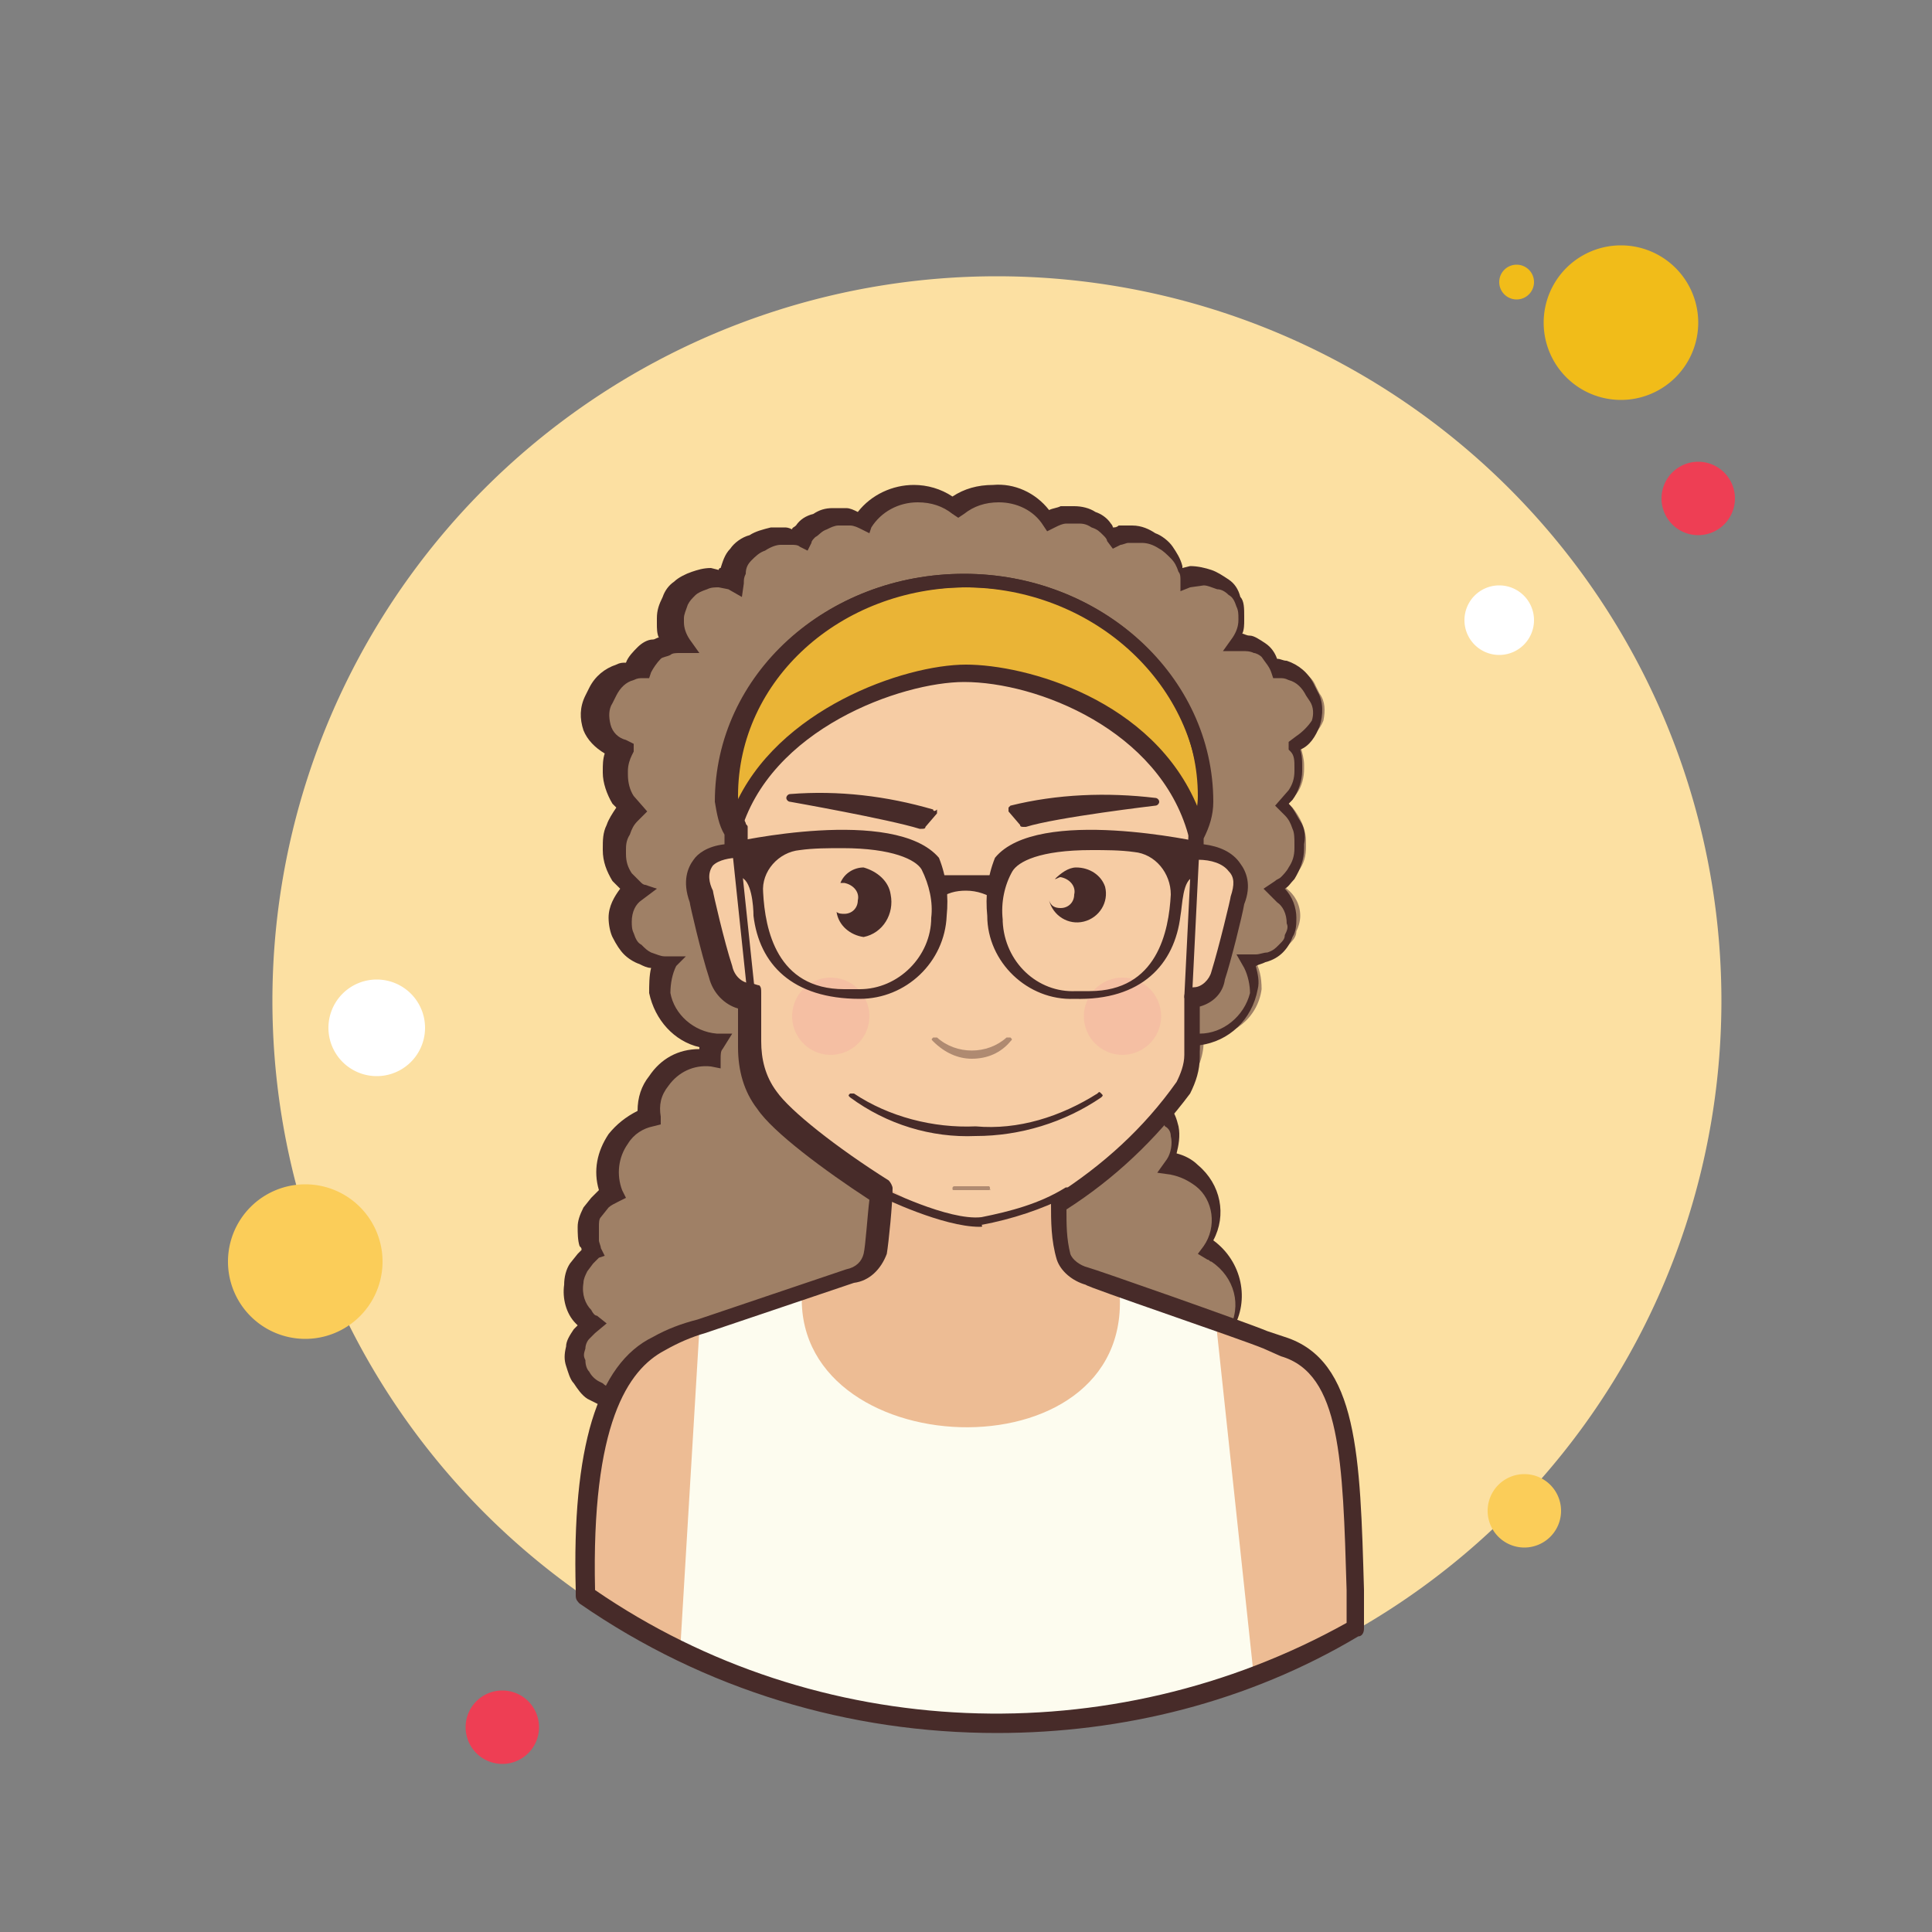 <svg xmlns="http://www.w3.org/2000/svg" viewBox="0 0 100 100"><rect x="0" y="0" width="100" height="100" fill="#808080" stroke="none"/><path fill="#fff" d="M22.1 57.6A.9.9 0 1 0 22.1 59.4.9.9 0 1 0 22.1 57.6zM81.1 32.9A.7.7 0 1 0 81.1 34.3.7.7 0 1 0 81.1 32.9z"/><path fill="#f1bc19" d="M78.5 13.7A.9.9 0 1 0 78.5 15.5.9.9 0 1 0 78.5 13.7zM22.6 65.3A.9.9 0 1 0 22.6 67.1.9.9 0 1 0 22.6 65.3z"/><path fill="#fce0a2" d="M51.6 14.3A37.5 37.5 0 1 0 51.6 89.3A37.5 37.5 0 1 0 51.6 14.3Z"/><path fill="#f1bc19" d="M83.9 12.7A4 4 0 1 0 83.9 20.7A4 4 0 1 0 83.9 12.7Z"/><path fill="#ee3e54" d="M87.9 23.9A1.9 1.9 0 1 0 87.9 27.7A1.9 1.9 0 1 0 87.9 23.9Z"/><path fill="#fbcd59" d="M78.9 76.3A1.9 1.9 0 1 0 78.9 80.1 1.9 1.9 0 1 0 78.9 76.3zM15.8 61.3A4 4 0 1 0 15.8 69.3 4 4 0 1 0 15.8 61.3z"/><path fill="#ee3e54" d="M26 87.5A1.9 1.9 0 1 0 26 91.3A1.9 1.9 0 1 0 26 87.5Z"/><path fill="#fff" d="M77.6 30.3A1.8 1.8 0 1 0 77.6 33.9 1.8 1.8 0 1 0 77.6 30.3zM19.5 50.7A2.5 2.5 0 1 0 19.5 55.7 2.5 2.5 0 1 0 19.5 50.7z"/><path fill="#9f8066" d="M33.3,77.9c0.5,0.1,1,0.1,1.4-0.1l0.1-0.1l0.1,0.1c0.2,0.3,0.4,0.5,0.7,0.7l0.2,0.1 c0.4,0.3,0.8,0.4,1.3,0.5h0.6c0,0.1,0,0.2,0,0.3c0.1,0.3,0.2,0.6,0.4,0.9c0.2,0.3,0.4,0.5,0.7,0.7l0.2,0.1 c0.4,0.2,0.8,0.4,1.3,0.4h0.7c0.1,0,0.3-0.1,0.4-0.1v0.2c0.1,0.5,0.4,1,0.8,1.3c0.2,0.2,0.5,0.3,0.7,0.3c0.3,0.1,0.5,0.1,0.8,0.1 c0.3,0,0.5-0.1,0.7-0.3c0.2-0.1,0.4-0.3,0.6-0.5l0.1-0.2c0,0,0,0,0-0.1c0.3,0.5,0.7,0.9,1.2,1.2c1.2,0.7,2.7,0.4,3.6-0.8L50,83 c1.3,1,3.2,0.8,4.2-0.4c0.2-0.3,0.4-0.7,0.5-1.1c1.1,0.4,2.4-0.1,3-1.1c0.2-0.3,0.3-0.6,0.3-1h0.6c0.5-0.1,1-0.3,1.3-0.8 c0.2-0.2,0.3-0.5,0.4-0.8c0.1-0.3,0.1-0.5,0.1-0.8c0-0.2-0.1-0.4-0.2-0.5c0.2,0,0.4,0,0.5,0c0.3,0,0.5-0.2,0.7-0.3 c0.2-0.1,0.5-0.3,0.6-0.6c0.3-0.5,0.4-1,0.2-1.6l-0.2-0.5l0,0c0.3-0.1,0.6-0.4,0.8-0.7c0.7-0.9,0.7-2.2,0-3.2 c0.4-0.2,0.7-0.5,0.9-0.8c0.8-1.4,0.4-3.3-1-4.1c-0.1,0-0.1-0.1-0.2-0.1c0.8-1.2,0.6-2.7-0.5-3.6c-0.4-0.4-1-0.6-1.5-0.7l0,0 l0.1-0.2c0.3-0.5,0.4-1,0.3-1.5c0-0.3-0.2-0.5-0.3-0.7c-0.1-0.2-0.3-0.4-0.6-0.6c-0.4-0.3-1-0.4-1.5-0.3L58.4,57 c0-0.1,0-0.3,0-0.4L58.2,56c-0.2-0.4-0.5-0.7-0.8-1l-0.2-0.1c-0.3-0.2-0.6-0.3-0.9-0.4c-0.3-0.1-0.7-0.1-1-0.1H55l-0.2-0.6 c-0.2-0.4-0.5-0.7-0.9-1l-0.2-0.1c-0.3-0.2-0.6-0.3-0.9-0.4h-0.1v-0.1c0.1-0.5-0.1-1-0.3-1.4c-0.3-0.4-0.7-0.7-1.2-0.8l-0.4-0.1 c-0.5-0.1-1,0-1.4,0.3c-0.2,0.1-0.3,0.3-0.4,0.4c-0.1-0.1-0.3-0.1-0.4-0.1c-0.4-0.1-0.9,0-1.3,0.3c-0.2,0.1-0.3,0.3-0.5,0.5 c0,0-0.1,0.1-0.1,0.1c-0.2-0.4-0.4-0.7-0.7-0.9l-0.2-0.1c-0.2-0.2-0.5-0.3-0.8-0.3c-0.5-0.2-1.1-0.1-1.6,0.3 c-0.2,0.1-0.4,0.3-0.6,0.5l-0.3,0.5v0.2c-0.4-0.2-0.9-0.4-1.4-0.4c-0.6,0-1.2,0.3-1.7,0.8l-0.3,0.5c-0.1,0.2-0.1,0.3-0.2,0.5 c-0.2,0-0.3,0-0.5,0c-0.3,0-0.5,0.1-0.8,0.2c-0.3,0.1-0.5,0.3-0.7,0.5L36.9,54c-0.1,0.2-0.2,0.5-0.2,0.7c-1-0.1-2,0.4-2.5,1.2 c-0.4,0.5-0.6,1.2-0.5,1.9C33,58,32.4,58.4,32,59c-0.6,0.8-0.7,1.9-0.3,2.8c-0.2,0.1-0.5,0.2-0.6,0.4l-0.3,0.5 c-0.1,0.2-0.2,0.5-0.2,0.8c-0.1,0.3,0,0.5,0.1,0.8c0,0.2,0.1,0.3,0.2,0.4c-0.1,0.1-0.3,0.2-0.4,0.3L30,65.5 c-0.3,0.6-0.3,1.2-0.2,1.8c0.1,0.3,0.2,0.6,0.5,0.8c0.1,0.1,0.2,0.3,0.4,0.4l-0.1,0.1l-0.4,0.4c-0.2,0.2-0.3,0.5-0.3,0.7 c-0.1,0.3-0.1,0.5,0,0.8c0,0.3,0.1,0.5,0.3,0.8c0.1,0.3,0.3,0.5,0.6,0.6l0.1,0.1c0.3,0.2,0.7,0.4,1.1,0.4l-0.1,0.1 c-0.1,0.2-0.2,0.4-0.3,0.6c-0.1,0.2-0.1,0.4-0.1,0.7c0,0.2,0.1,0.4,0.2,0.6c0.1,0.1,0.1,0.3,0.2,0.4c-0.1,0.2-0.2,0.3-0.3,0.5 c-0.1,0.5,0,1,0.2,1.4l0.2,0.4C32.4,77.5,32.8,77.8,33.3,77.9z"/><path fill="#9f8066" d="M31.1,37.4c0.2,0.5,0.6,0.9,1.1,1.1l0.1,0.1c0,0,0,0.1,0,0.1c-0.2,0.3-0.2,0.7-0.2,1v0.2 c0,0.5,0.1,0.9,0.4,1.3l0.4,0.5c-0.1,0.1-0.1,0.1-0.2,0.2c-0.3,0.2-0.4,0.5-0.5,0.8c-0.2,0.3-0.2,0.7-0.2,1v0.2 c0,0.5,0.2,0.9,0.4,1.3l0.5,0.5c0.1,0.1,0.2,0.2,0.3,0.2L33,46.1c-0.4,0.4-0.7,0.9-0.7,1.4c0,0.3,0,0.6,0.2,0.8 c0.1,0.3,0.2,0.5,0.5,0.7c0.2,0.2,0.4,0.4,0.7,0.5c0.3,0.1,0.5,0.2,0.8,0.2h0.3c-0.3,0.5-0.4,1.1-0.4,1.6c0.2,1.5,1.5,2.5,3,2.5 c0,0.1,0,0.2,0,0.2c0,1.7,1.4,3.2,3.1,3.2c0.4,0,0.9-0.1,1.3-0.3c0.5,1.2,1.6,1.9,2.9,1.8c0.4,0,0.8-0.1,1.1-0.3l0,0l0.3,0.5 c0.4,0.4,1,0.7,1.6,0.7c0.3,0,0.6,0,0.9-0.1c0.3-0.1,0.6-0.2,0.8-0.4c0.2-0.1,0.3-0.3,0.4-0.4c0.1,0.2,0.2,0.3,0.4,0.4 c0.2,0.2,0.5,0.4,0.8,0.4c0.3,0.1,0.6,0.2,0.9,0.1c0.6,0,1.2-0.3,1.6-0.7l0.3-0.5l0,0c0.3,0.2,0.7,0.3,1.1,0.3 c1.3,0.1,2.4-0.7,2.9-1.8c0.4,0.2,0.9,0.2,1.4,0.2c1.7,0,3.1-1.5,3.1-3.2v-0.2c1.5,0,2.8-1,3-2.5c0-0.6-0.1-1.1-0.4-1.6h0.3 c0.3,0,0.6-0.1,0.8-0.2c0.3-0.1,0.5-0.2,0.7-0.5c0.2-0.2,0.4-0.4,0.4-0.7c0.1-0.2,0.2-0.5,0.2-0.8c0-0.6-0.3-1.1-0.7-1.4l-0.2-0.2 c0.1-0.1,0.2-0.2,0.3-0.2l0.5-0.5c0.3-0.4,0.4-0.8,0.4-1.3v-0.2c0-0.7-0.3-1.3-0.7-1.8l-0.2-0.2l0.4-0.5c0.3-0.4,0.4-0.9,0.4-1.3 v-0.2c0-0.3-0.1-0.7-0.2-1c0,0,0-0.1,0-0.1l0.1-0.1c0.5-0.2,0.9-0.6,1.1-1.1c0.1-0.5,0.1-1-0.2-1.4l-0.2-0.4 c-0.2-0.5-0.7-0.8-1.2-1c-0.2-0.1-0.4-0.1-0.7-0.1c0-0.1-0.1-0.3-0.2-0.4c-0.1-0.2-0.2-0.4-0.4-0.5c-0.2-0.1-0.4-0.2-0.7-0.3 c-0.2-0.1-0.5-0.1-0.7-0.1h-0.2c0.2-0.3,0.3-0.7,0.3-1.1v-0.2c0-0.3-0.1-0.6-0.2-0.8c-0.1-0.3-0.3-0.5-0.5-0.7 c-0.2-0.2-0.5-0.3-0.7-0.4c-0.3-0.1-0.6-0.2-0.9-0.2l-0.6,0.1l-0.2,0c0-0.2-0.1-0.4-0.1-0.5c-0.1-0.3-0.2-0.6-0.4-0.9 c-0.2-0.3-0.5-0.5-0.8-0.6c-0.3-0.2-0.6-0.3-1-0.3h-0.7c-0.2,0-0.4,0.1-0.6,0.1c-0.1-0.1-0.2-0.3-0.3-0.4 c-0.2-0.2-0.4-0.4-0.7-0.5c-0.3-0.2-0.6-0.3-0.9-0.3h-0.6c-0.3,0-0.5,0.1-0.8,0.3c-0.6-0.9-1.6-1.4-2.7-1.4 c-0.7,0-1.5,0.2-2.1,0.7c-1.5-1.1-3.7-0.8-4.8,0.7c0,0,0,0,0,0c-0.2-0.1-0.5-0.2-0.8-0.3h-0.6c-0.3,0-0.6,0.1-0.9,0.3 c-0.4,0.2-0.8,0.5-1,0.9c-0.2-0.1-0.4-0.1-0.6-0.1h-0.7c-0.4,0-0.7,0.1-1,0.3c-0.3,0.1-0.6,0.3-0.8,0.6c-0.2,0.2-0.4,0.5-0.4,0.9 c-0.1,0.2-0.1,0.4-0.1,0.5l-0.2,0l-0.6-0.1c-0.3,0-0.6,0-0.9,0.2c-0.3,0.1-0.5,0.2-0.8,0.4c-0.2,0.2-0.4,0.4-0.5,0.7 c-0.1,0.3-0.2,0.5-0.2,0.8v0.2c0,0.4,0.1,0.8,0.3,1.1h-0.2c-0.2,0-0.5,0-0.7,0.1c-0.2,0.1-0.4,0.2-0.6,0.3 c-0.2,0.1-0.3,0.3-0.4,0.5c-0.1,0.1-0.1,0.3-0.2,0.4c-0.2,0-0.4,0-0.6,0.1c-0.5,0.2-0.9,0.5-1.2,1L31.2,36 C31,36.4,30.9,37,31.1,37.4z"/><path fill="#472b29" d="M47.5,84.5c-0.5,0-1.1-0.1-1.6-0.4c-0.4-0.2-0.7-0.5-1-0.8c-0.1,0.1-0.3,0.2-0.5,0.3 c-0.2,0.2-0.6,0.3-0.9,0.3c-0.3,0-0.7,0-1-0.1c-0.3,0-0.6-0.2-0.9-0.4C41.3,83,41,82.6,40.8,82l-0.7,0c-0.6,0-1.1-0.2-1.5-0.5 l-0.2-0.1c-0.3-0.2-0.6-0.5-0.8-0.8c-0.2-0.2-0.4-0.6-0.4-0.9H37c-0.6-0.1-1.1-0.2-1.5-0.6L35.3,79c-0.2-0.2-0.5-0.4-0.6-0.6 c-0.5,0.2-1,0.2-1.5,0.1c-0.6-0.2-1.1-0.6-1.4-1.1L31.5,77c-0.3-0.5-0.4-1.2-0.2-1.8c0-0.1,0.1-0.3,0.1-0.4c0-0.1-0.1-0.1-0.1-0.2 c-0.1-0.2-0.2-0.5-0.3-0.8c0-0.3,0-0.6,0.1-0.8c0-0.1,0-0.1,0.1-0.2c-0.2-0.1-0.4-0.2-0.6-0.3l-0.2-0.1c-0.3-0.2-0.5-0.5-0.7-0.8 c-0.2-0.2-0.3-0.6-0.4-0.9c-0.1-0.3-0.1-0.6,0-1c0-0.3,0.2-0.6,0.4-0.9l0.2-0.2c0,0-0.1-0.1-0.1-0.1c-0.5-0.5-0.7-1.3-0.6-2 c0-0.4,0.1-0.8,0.3-1.1l0.4-0.5c0.1-0.1,0.1-0.1,0.2-0.2c0-0.1,0-0.1-0.1-0.2c-0.1-0.3-0.1-0.7-0.1-1c0-0.3,0.1-0.6,0.3-1l0.4-0.5 c0.1-0.1,0.3-0.3,0.4-0.4c-0.3-1-0.1-2,0.5-2.9c0.4-0.5,0.9-0.9,1.5-1.2c0-0.7,0.2-1.3,0.6-1.8c0.6-0.9,1.5-1.4,2.6-1.4 c0,0,0-0.1,0-0.1c-1.3-0.3-2.3-1.4-2.6-2.8c0-0.4,0-0.9,0.1-1.3c-0.2,0-0.4-0.1-0.6-0.2c-0.3-0.1-0.6-0.3-0.8-0.5 c-0.2-0.2-0.4-0.5-0.6-0.9c-0.1-0.2-0.2-0.6-0.2-1c0-0.6,0.3-1.1,0.6-1.5l-0.1-0.1c-0.1-0.1-0.2-0.2-0.3-0.3 c-0.3-0.5-0.5-1-0.5-1.6l0-0.1c0-0.4,0-0.8,0.2-1.2c0.1-0.3,0.3-0.6,0.5-0.9l-0.2-0.2c-0.3-0.5-0.5-1.1-0.5-1.6l0-0.1 c0-0.3,0-0.6,0.1-0.9c-0.5-0.3-0.9-0.7-1.1-1.2c-0.2-0.6-0.2-1.2,0.1-1.8l0.2-0.4c0.3-0.6,0.8-1,1.4-1.2c0.2-0.1,0.3-0.1,0.5-0.1 c0.1-0.3,0.4-0.6,0.6-0.8c0.2-0.2,0.5-0.4,0.8-0.4c0.1,0,0.2-0.1,0.3-0.1c-0.1-0.2-0.1-0.5-0.1-0.7V32c0-0.4,0.1-0.7,0.3-1.1 c0.1-0.3,0.3-0.6,0.6-0.8c0.2-0.2,0.6-0.4,0.9-0.5c0.3-0.1,0.6-0.2,1-0.2l0.4,0.1c0,0,0-0.1,0.1-0.1c0.1-0.3,0.2-0.7,0.5-1 c0.2-0.3,0.6-0.6,1-0.7c0.3-0.2,0.7-0.3,1.1-0.4l0.7,0c0.1,0,0.2,0,0.4,0.1c0-0.1,0.1-0.1,0.2-0.2c0.2-0.3,0.5-0.5,0.9-0.6 c0.3-0.2,0.6-0.3,1-0.3l0.7,0c0.2,0,0.4,0.1,0.6,0.2c0.7-0.9,1.8-1.4,2.9-1.4c0.7,0,1.4,0.2,2,0.6c0.6-0.4,1.3-0.6,2.1-0.6 c1.1-0.1,2.2,0.4,2.9,1.3c0.2-0.1,0.4-0.1,0.6-0.2l0.7,0c0.4,0,0.8,0.1,1.1,0.3c0.3,0.1,0.6,0.3,0.8,0.6c0,0,0.1,0.1,0.1,0.2 c0.1,0,0.2,0,0.3-0.1l0.7,0c0.5,0,0.9,0.2,1.2,0.4c0.3,0.1,0.7,0.4,0.9,0.7c0.2,0.3,0.4,0.6,0.5,1c0,0,0,0.1,0,0.1l0.4-0.1 c0.4,0,0.8,0.1,1.1,0.2c0.3,0.1,0.6,0.3,0.9,0.5c0.3,0.2,0.5,0.5,0.6,0.9c0.2,0.2,0.2,0.6,0.2,1l0,0.2c0,0.2,0,0.5-0.1,0.7 c0.1,0,0.2,0.1,0.4,0.1c0.2,0,0.5,0.2,0.8,0.4c0.3,0.2,0.5,0.5,0.6,0.8c0.2,0,0.3,0.1,0.5,0.1c0.6,0.2,1.1,0.6,1.4,1.2l0.2,0.4 c0.3,0.5,0.3,1.2,0.1,1.8c-0.2,0.5-0.5,1-1,1.2c0.1,0.3,0.1,0.6,0.1,0.9l0,0.2c0,0.5-0.2,1.1-0.5,1.5l-0.2,0.2 c0.3,0.3,0.4,0.6,0.6,0.9c0.2,0.3,0.3,0.7,0.2,1.2l0,0.2c0,0.6-0.2,1.1-0.5,1.6c-0.2,0.2-0.3,0.4-0.5,0.5c0.4,0.4,0.6,1,0.6,1.5 c0,0.3,0,0.7-0.2,1c-0.1,0.3-0.3,0.6-0.5,0.8c-0.2,0.2-0.5,0.4-0.9,0.5c-0.2,0.1-0.3,0.1-0.5,0.2c0.1,0.4,0.2,0.8,0.1,1.2 c-0.3,1.6-1.5,2.7-3,2.9c0,1.2-0.8,2.4-1.8,3c0.1,0.1,0.2,0.2,0.3,0.3c0.2,0.2,0.3,0.5,0.4,0.9c0.1,0.5,0,1-0.1,1.4 c0.4,0.1,0.8,0.3,1.1,0.6c1.2,1,1.5,2.6,0.8,3.9c1.5,1.1,1.9,3.1,1,4.6c-0.2,0.3-0.4,0.5-0.7,0.7c0.6,1.1,0.5,2.4-0.3,3.3 c-0.2,0.2-0.4,0.4-0.6,0.6l0.1,0.1c0.2,0.7,0.1,1.4-0.3,2c-0.2,0.3-0.4,0.6-0.8,0.8c-0.2,0.2-0.6,0.3-0.9,0.4c0,0,0,0,0,0 c0,0,0,0,0,0c0.1,0.3,0,0.7-0.1,1c0,0.3-0.2,0.6-0.4,0.9c-0.4,0.5-1,0.8-1.7,0.9h-0.2c-0.1,0.3-0.2,0.6-0.4,0.8 c-0.7,1-1.9,1.5-3.1,1.4c-0.1,0.3-0.3,0.6-0.4,0.8c-1.2,1.4-3.3,1.7-4.7,0.6C49.1,84.2,48.3,84.5,47.5,84.5z M45,81.7l0.4,0.7 c0.2,0.4,0.6,0.8,1,1c1,0.6,2.3,0.3,3-0.6l0.3-0.4l0.5,0.5c1.1,0.9,2.7,0.7,3.6-0.4c0.2-0.3,0.3-0.6,0.4-0.9l0.1-0.5l0.5,0.1 c0.9,0.3,2-0.1,2.5-0.9c0.2-0.2,0.3-0.5,0.3-0.8l0-0.4h1c0.4,0,0.8-0.2,1-0.6c0.1-0.2,0.2-0.3,0.3-0.5c0.1-0.3,0.1-0.5,0.1-0.7 c0-0.2-0.1-0.3-0.1-0.4l-0.4-0.8l0.9,0.2c0.1,0,0.3,0,0.4,0c0.2,0,0.4-0.1,0.5-0.2c0.2-0.1,0.4-0.3,0.5-0.5 c0.2-0.4,0.3-0.8,0.2-1.2l-0.3-0.9l0.4-0.2c0.3-0.1,0.5-0.3,0.6-0.5c0.6-0.8,0.6-1.9,0-2.6l-0.3-0.4l0.4-0.3 c0.3-0.2,0.6-0.4,0.8-0.7c0.7-1.2,0.3-2.7-0.9-3.5c-0.1,0-0.1-0.1-0.2-0.1L62,64.9l0.3-0.4c0.7-1,0.5-2.4-0.4-3.1 c-0.4-0.3-0.8-0.5-1.3-0.6l-0.7-0.1l0.5-0.7c0.2-0.3,0.3-0.8,0.2-1.2c0-0.2-0.1-0.4-0.3-0.5c-0.1-0.2-0.3-0.4-0.5-0.5l-1.2-0.6 l1.1-0.3c1.2-0.3,2-1.4,2-2.7c0-0.1,0-0.1,0-0.2l-0.1-0.5l0.5,0c1.2,0,2.3-0.9,2.6-2.1c0-0.4-0.1-0.9-0.3-1.3L64,49.4h1 c0,0,0,0,0,0c0.2,0,0.4-0.1,0.6-0.1c0.3-0.1,0.4-0.2,0.6-0.4c0.2-0.2,0.3-0.3,0.3-0.5c0.1-0.2,0.2-0.4,0.1-0.6 c0-0.5-0.2-0.9-0.5-1.1L65.4,46l0.6-0.4c0.1-0.1,0.2-0.1,0.3-0.2c0.1-0.1,0.3-0.3,0.4-0.5c0.2-0.3,0.3-0.6,0.3-1l0-0.2 c0-0.3,0-0.6-0.1-0.8c-0.1-0.3-0.2-0.5-0.4-0.7l-0.5-0.5l0.7-0.8c0.2-0.3,0.3-0.6,0.3-1v-0.2c0-0.3,0-0.6-0.2-0.8l-0.1-0.1l0-0.4 l0.4-0.3c0.3-0.2,0.6-0.5,0.8-0.8c0.1-0.3,0.1-0.7-0.1-1L67.6,36c-0.2-0.4-0.5-0.7-0.9-0.8c-0.2-0.1-0.3-0.1-0.5-0.1l-0.3,0 l-0.1-0.3c-0.1-0.3-0.3-0.5-0.5-0.8c-0.1-0.1-0.3-0.2-0.4-0.2c-0.2-0.1-0.4-0.1-0.6-0.1l-1,0l0.5-0.7c0.2-0.3,0.3-0.6,0.3-0.9V32 c0-0.2,0-0.4-0.1-0.6c-0.1-0.3-0.2-0.5-0.4-0.6c-0.2-0.2-0.4-0.3-0.6-0.3c-0.3-0.1-0.5-0.2-0.7-0.2l-0.7,0.1l-0.5,0.2l0-0.6 c0-0.1,0-0.3-0.1-0.4c-0.1-0.3-0.2-0.5-0.4-0.7c-0.2-0.2-0.4-0.4-0.6-0.5c-0.3-0.2-0.6-0.3-0.9-0.3l-0.7,0c-0.1,0-0.3,0.1-0.4,0.1 l-0.4,0.2L57.3,28c0-0.1-0.1-0.2-0.2-0.3c-0.2-0.2-0.3-0.3-0.6-0.4c-0.3-0.2-0.5-0.2-0.7-0.2l-0.6,0c-0.2,0-0.4,0.1-0.6,0.2 l-0.4,0.2l-0.2-0.3c-0.5-0.8-1.4-1.2-2.3-1.2c-0.7,0-1.3,0.2-1.8,0.6l-0.3,0.2l-0.3-0.2c-0.5-0.4-1.1-0.6-1.8-0.6 c-1,0-1.9,0.5-2.4,1.3L45,27.6l-0.4-0.2c-0.2-0.1-0.4-0.2-0.6-0.2l-0.6,0c-0.2,0-0.4,0.1-0.6,0.2c-0.3,0.1-0.4,0.3-0.6,0.4 c-0.1,0.1-0.2,0.2-0.2,0.3l-0.2,0.4l-0.4-0.2c-0.1-0.1-0.3-0.1-0.4-0.1l-0.6,0c-0.2,0-0.5,0.1-0.8,0.3c-0.3,0.1-0.5,0.3-0.7,0.5 c-0.2,0.2-0.3,0.4-0.3,0.7c-0.1,0.2-0.1,0.3-0.1,0.5l-0.1,0.7l-0.7-0.4l-0.5-0.1c-0.2,0-0.4,0-0.6,0.1c-0.3,0.1-0.5,0.2-0.6,0.3 c-0.2,0.2-0.3,0.3-0.4,0.5c-0.1,0.3-0.2,0.5-0.2,0.7l0,0.2c0,0.3,0.1,0.6,0.3,0.9l0.5,0.7h-1c-0.2,0-0.4,0-0.5,0.1 c-0.2,0.1-0.4,0.1-0.5,0.2c-0.2,0.2-0.4,0.5-0.5,0.7l-0.1,0.3l-0.3,0c-0.2,0-0.3,0-0.5,0.1c-0.4,0.1-0.7,0.4-0.9,0.8l-0.2,0.4 c-0.2,0.3-0.2,0.7-0.1,1.1c0.1,0.4,0.4,0.7,0.8,0.8l0.4,0.2l0,0.3l0,0.1l-0.1,0.2c-0.1,0.2-0.2,0.5-0.2,0.8l0,0.2 c0,0.4,0.1,0.8,0.3,1.1l0.7,0.8l-0.5,0.5c-0.2,0.2-0.3,0.4-0.4,0.7c-0.2,0.3-0.2,0.6-0.2,0.8l0,0.2c0,0.4,0.1,0.7,0.3,1 c0.1,0.1,0.2,0.2,0.3,0.3l0.2,0.2c0,0,0.1,0.1,0.2,0.1L34,46l-0.8,0.6c-0.3,0.2-0.5,0.6-0.5,1.1c0,0.2,0,0.4,0.1,0.6 c0.1,0.3,0.2,0.5,0.4,0.6c0.2,0.2,0.3,0.3,0.5,0.4c0.3,0.1,0.5,0.2,0.7,0.2c0,0,0,0,0,0h1.1L35,50c-0.2,0.4-0.3,0.9-0.3,1.4 c0.2,1.1,1.2,2,2.4,2.1l0.8,0l-0.5,0.8c-0.1,0.1-0.1,0.3-0.1,0.5l0,0.5l-0.5-0.1c-0.9-0.1-1.7,0.3-2.2,1c-0.4,0.5-0.5,1-0.4,1.6 l0,0.4l-0.4,0.1c-0.5,0.1-1,0.4-1.3,0.9c-0.5,0.7-0.6,1.6-0.3,2.4l0.2,0.4l-0.4,0.2c-0.2,0.1-0.4,0.2-0.5,0.3L31.1,63 C31,63.1,31,63.3,31,63.5c0,0.3,0,0.5,0,0.7c0,0.1,0.1,0.3,0.1,0.4l0.2,0.4L31,65.1c-0.1,0.1-0.2,0.2-0.3,0.3l-0.3,0.4 c-0.1,0.2-0.2,0.4-0.2,0.6c-0.1,0.6,0.1,1.1,0.4,1.4c0.1,0.2,0.2,0.3,0.3,0.3l0.5,0.4l-0.6,0.5l-0.3,0.3c-0.1,0.1-0.2,0.3-0.2,0.5 c-0.1,0.3-0.1,0.4,0,0.6c0,0.3,0.1,0.5,0.2,0.6c0.1,0.2,0.3,0.4,0.5,0.5l0.2,0.1c0.2,0.2,0.5,0.3,0.8,0.3l0.9,0.1l-0.7,0.8 c-0.1,0.1-0.1,0.2-0.2,0.4c-0.1,0.2-0.1,0.3-0.1,0.5c0,0.2,0.1,0.3,0.1,0.5c0.1,0.2,0.1,0.2,0.2,0.3l0.3,0.3l-0.2,0.3 c-0.1,0.1-0.1,0.2-0.2,0.3c-0.1,0.4,0,0.8,0.1,1.1l0.2,0.4c0.2,0.3,0.5,0.6,0.9,0.7c0.4,0.1,0.8,0.1,1.1-0.1l0.5-0.3l0.3,0.4 c0.1,0.3,0.3,0.5,0.5,0.6l0.2,0.1c0.3,0.2,0.7,0.4,1.1,0.4l1,0l0.1,0.4c0,0.1,0,0.1,0,0.2c0.1,0.3,0.2,0.5,0.3,0.7 c0.2,0.3,0.3,0.5,0.6,0.6l0.2,0.1c0.3,0.2,0.7,0.3,1,0.4l0.6,0c0,0,0.1,0,0.2-0.1l0.6-0.2v0.9c0.1,0.3,0.3,0.7,0.6,0.9 c0.2,0.1,0.3,0.2,0.5,0.3c0.3,0.1,0.5,0.1,0.7,0.1c0.2,0,0.4-0.1,0.6-0.2c0.2-0.1,0.4-0.2,0.5-0.4L45,81.7z"/><path fill="#f6cca4" d="M61.8,44c0.1-1.5-0.3-2.8-0.2-3.6l0,0c-1.3-1.7-2.2-3.6-4-4.8c-2.1-1.3-4.4-2.2-6.8-2.8 c-5.7-1.4-11.3,2.7-13.1,8.1c0,0,0,0.1-0.1,0.1c0.2,1,0.3,2,0.4,3c-1.5,0-2.3,0.8-1.8,2.4c0,0,0.6,2.6,1,3.9 c0.1,0.7,0.8,1.2,1.5,1.2c0,0.8,0,1.7,0,2.5c0,1,0.3,2,0.9,2.8c1.5,2.2,9.2,7.2,11.1,7c3,0,9-5.1,10.6-7.7 c0.3-0.5,0.4-1.1,0.5-1.7c0-1,0-2,0-3c0.6-0.1,1.1-0.6,1.3-1.2c0.4-1.3,1-3.9,1-3.9C64.5,44.8,63.3,44,61.8,44z"/><path fill="#eab436" d="M49.8,30c-6.8,0-12.4,5-12.4,11.3c0,0.6,0.2,1.2,0.4,1.7c1.5-5.5,8.4-8.2,12-8.2s10.4,2.3,12,8.2 c0.3-0.5,0.4-1.1,0.4-1.7C62.3,35,56.7,30,49.8,30z"/><path fill="#472b29" d="M38,44.1l-0.4-0.9c-0.3-0.6-0.4-1.2-0.5-1.8c0-6.5,5.7-11.7,12.8-11.7c7,0,12.8,5.2,12.8,11.7 c0,0.7-0.2,1.3-0.5,1.9l-0.4,0.9l-0.3-1c-1.5-5.4-7.8-7.9-11.6-7.9c-3.2,0-10.1,2.4-11.6,7.9L38,44.1z M49.9,30.4 c-6.6,0-12,4.9-12,10.9c0,0.2,0,0.4,0.1,0.5c2.2-5.1,8.8-7.4,12-7.4c3.1,0,9.7,1.8,12,7.4c0-0.2,0.1-0.4,0.1-0.5 C61.9,35.3,56.5,30.4,49.9,30.4z"/><path fill="#edbc94" d="M66.4,69.6L66,69.4l-0.6-0.2c-1.2-0.5-9.3-3.3-9.3-3.3c-0.5-0.2-1-0.6-1.2-1.1 c-0.2-1-0.3-1.9-0.2-2.9c-1.4,0.6-2.8,1.1-4.2,1.4c-1.9,0.2-5.2-2.3-5.2-2.3s-0.1,3-0.2,3.7c-0.2,0.6-0.7,1-1.3,1.1l-7.8,2.6 c-0.8,0.2-1.5,0.5-2.2,0.9c-1.6,1.1-2.8,2.8-3.3,4.7h0c0,0.2-0.1,0.4-0.1,0.6c-0.1,0.4-0.2,0.9-0.1,1.3c0,0.5-0.1,6-0.1,6.5 c8,5.6,16.4,6.2,26.9,6.2c4.6,0,9.2-2.6,13-4.5C69.8,74.8,70.6,70.9,66.4,69.6z"/><g opacity=".3"><path fill="#f4989e" d="M43 50.6A2 2 0 1 0 43 54.6 2 2 0 1 0 43 50.6zM58.1 50.6A2 2 0 1 0 58.1 54.6 2 2 0 1 0 58.1 50.6z" opacity=".8"/></g><path fill="#472b29" d="M38.9 51.8c-.1 0-.2-.1-.2-.2L37.9 44c0-.1.1-.2.2-.2.1 0 .2.1.2.2l.8 7.6C39.1 51.7 39.1 51.8 38.9 51.8 38.9 51.8 38.9 51.8 38.9 51.8zM61.5 51.8C61.5 51.8 61.5 51.8 61.5 51.8c-.1 0-.2-.1-.2-.2l.4-8.1c0-.1.1-.2.2-.2 0 0 0 0 0 0 .1 0 .2.1.2.2l-.4 8.1C61.7 51.7 61.6 51.8 61.5 51.8z"/><path fill="#fdfcef" d="M41.5,67.1c-0.2,8.9,17.7,9.4,16.4-0.7l5,1.7l2,18.7c-9.7,3.4-20.3,2.9-29.7-1.3l1-16.7L41.5,67.1z"/><path fill="#472b29" d="M50.3 54.8c.8 0 1.5-.3 2-.9.1-.1.1-.1 0-.2l0 0c-.1 0-.1 0-.2 0-1 .9-2.6.9-3.6 0-.1 0-.1 0-.2 0-.1.1-.1.1 0 .2C48.9 54.5 49.6 54.8 50.3 54.8zM51.2 61.6C51.3 61.6 51.3 61.5 51.2 61.6c.1-.1 0-.2 0-.2h-1.8c0 0-.1 0-.1.1s0 .1.1.1H51.2z" opacity=".41"/><path fill="#472b29" d="M48.3 41.9c-2.4-.7-4.9-1-7.4-.8-.1 0-.2.1-.2.2 0 .1.1.2.2.2 0 0 5.1.9 6.7 1.4h.1c.1 0 .2 0 .2-.1l.6-.7c0-.1 0-.1 0-.2C48.4 42 48.3 42 48.3 41.9zM52.3 41.7c2.4-.6 5-.7 7.5-.4.1 0 .2.1.2.2 0 .1-.1.2-.2.2 0 0-5.1.6-6.7 1.1h-.1c-.1 0-.2 0-.2-.1L52.2 42c0-.1 0-.1 0-.2C52.2 41.8 52.2 41.8 52.3 41.7zM44.7 44.9c-.5 0-1 .3-1.2.8.1 0 .1 0 .2 0 .5.1.8.5.7.9 0 .4-.3.7-.7.7-.1 0-.3 0-.4-.1.1.7.7 1.2 1.4 1.3 1-.2 1.6-1.2 1.4-2.2C46 45.6 45.4 45.1 44.7 44.9L44.7 44.9zM55.7 44.9c-.4 0-.8.3-1.1.6.1 0 .2-.1.3-.1.5.1.8.5.7.9 0 .4-.3.7-.7.7-.3 0-.5-.1-.6-.4.2.8 1 1.3 1.8 1.1.8-.2 1.3-1 1.1-1.8C57 45.3 56.4 44.9 55.7 44.9zM50.7 63.5c-1.9 0-5-1.5-5.2-1.6-.1-.1-.2-.2-.1-.3.1-.1.2-.2.3-.1 0 0 3.4 1.7 5.1 1.5 1.5-.3 3-.7 4.3-1.5.1-.1.3 0 .3.1.1.1 0 .3-.1.3-1.4.7-2.9 1.2-4.5 1.5C50.9 63.5 50.8 63.5 50.7 63.5z"/><path fill="#472b29" d="M48.6 44.4c-2.3-2.7-10.7-.8-10.7-.8.2.6.3 1.2.4 1.8.6.1.7 1.5.7 2 .3 2.5 2 4.3 5.5 4.3 2.4 0 4.4-1.9 4.5-4.3 0 0 0 0 0 0C49.1 46.4 49 45.4 48.6 44.4zM48.2 47.5c0 2-1.7 3.7-3.7 3.7 0 0-.1 0-.1 0-.2 0-.4 0-.7 0-3.5 0-4.1-3.1-4.2-5-.1-1.1.8-2.1 1.9-2.2.7-.1 1.5-.1 2.2-.1 2.6 0 3.8.6 4.1 1.1C48.1 45.8 48.3 46.7 48.2 47.5zM51.1 47.4c0 2.4 2.1 4.4 4.5 4.3 0 0 0 0 0 0 3.5.1 5.2-1.8 5.5-4.3.1-.5.1-1.9.7-2 .1-.6.3-1.2.4-1.8 0 0-8.5-1.9-10.7.8C51.1 45.4 51 46.4 51.1 47.4zM52.4 45.1c.3-.5 1.4-1.1 4.1-1.1.7 0 1.5 0 2.2.1 1.1.1 1.9 1.1 1.9 2.2-.1 1.9-.7 5-4.2 5-.2 0-.4 0-.7 0-2 .1-3.7-1.5-3.8-3.6 0 0 0-.1 0-.1C51.8 46.7 52 45.8 52.4 45.1z"/><path fill="#472b29" d="M51.6 46.6c-.5-.3-1-.5-1.6-.5-.5 0-1 .1-1.5.5-.2-.4-.3-.8-.5-1.3h4C51.9 45.7 51.7 46.2 51.6 46.6zM57 56.8c.1-.1.1-.1 0-.2l0 0c-.1-.1-.1-.1-.2 0-1.9 1.2-4.1 1.9-6.3 1.7-2.2.1-4.5-.5-6.3-1.7 0 0-.1 0-.1 0 0 0-.1 0-.1 0-.1.1-.1.1 0 .2 1.9 1.4 4.2 2.1 6.5 2C52.8 58.8 55.1 58.1 57 56.8z"/><path fill="#472b29" d="M51.6,89.7C44,89.7,36.5,87.5,30,83c-0.1-0.1-0.2-0.2-0.2-0.4l0-0.3c-0.2-7.3,1.1-11.7,4-13.1 c0.7-0.4,1.5-0.7,2.3-0.9l7.7-2.6c0.5-0.1,0.8-0.4,0.9-0.8c0.1-0.4,0.2-2,0.3-2.8c-2.3-1.5-5-3.5-5.8-4.7c-0.7-0.9-1-2-1-3.2l0-2 c-0.7-0.2-1.3-0.8-1.5-1.6c-0.4-1.2-1-3.8-1-3.9c-0.4-1.1-0.1-1.8,0.2-2.2c0.2-0.3,0.7-0.7,1.6-0.8c0-0.2,0-0.3,0-0.5 c-0.3-0.5-0.4-1.1-0.5-1.7c0-6.6,5.8-11.8,12.9-11.8c7.1,0,12.9,5.3,12.9,11.8c0,0.7-0.2,1.3-0.5,1.9c0,0,0,0,0,0 c0,0.1,0,0.2,0,0.3c0.8,0.1,1.5,0.4,1.9,1c0.3,0.4,0.6,1.1,0.2,2.1l0,0c-0.1,0.6-0.7,3-1,3.9c-0.1,0.7-0.6,1.2-1.3,1.4v2.6 c0,0.7-0.2,1.3-0.5,1.9c-1.8,2.4-3.9,4.4-6.4,6c0,0.8,0,1.5,0.2,2.3c0.1,0.3,0.5,0.6,0.9,0.7c0.4,0.1,8.1,2.8,9.3,3.3l0.9,0.3 c3.8,1.2,3.9,6.2,4.1,13.1l0,2c0,0.2-0.1,0.4-0.3,0.4C64.6,88.1,58.1,89.7,51.6,89.7z M30.8,82.3c11.5,7.9,26.7,8.5,38.9,1.7 l0-1.7c-0.2-6.7-0.3-11.2-3.4-12.1c0,0,0,0,0,0l-0.9-0.4c-1.2-0.5-9.2-3.2-9.2-3.3c-0.7-0.2-1.3-0.7-1.5-1.3c-0.3-1-0.3-2-0.3-2.9 c0-0.2,0.1-0.3,0.2-0.4c2.5-1.6,4.6-3.5,6.3-5.9c0.2-0.4,0.4-0.9,0.4-1.4v-3c0-0.3,0.2-0.5,0.5-0.5c0.4,0,0.8-0.4,0.9-0.8 c0.4-1.3,1-3.8,1-3.9c0.2-0.6,0.2-1-0.1-1.3c-0.3-0.4-0.9-0.6-1.6-0.6c-0.1,0-0.3,0-0.4-0.1c-0.1-0.1-0.1-0.2-0.1-0.4 c0-0.8,0-1.2,0.2-1.4c0.2-0.4,0.3-0.9,0.3-1.4c0-5.9-5.3-10.8-11.9-10.8c-6.6,0-11.9,4.8-11.9,10.8c0,0.5,0.2,1,0.4,1.4 c0,0.1,0.1,0.1,0.1,0.2c0,0.4,0,0.7,0,1.1c0,0.3-0.2,0.5-0.5,0.5c-0.4,0-1,0.1-1.3,0.4c-0.3,0.4-0.2,0.9,0,1.3 c0,0.1,0.6,2.7,1,3.9c0.1,0.5,0.5,0.9,1,0.9c0,0,0,0,0,0c0.1,0,0.3,0.1,0.4,0.1c0.1,0.1,0.1,0.2,0.1,0.4v2.5 c0,0.9,0.2,1.8,0.8,2.6c0.7,1,3.1,2.9,5.8,4.6c0.1,0.1,0.2,0.3,0.2,0.4c0,0.8-0.2,2.8-0.3,3.4c-0.3,0.8-0.9,1.4-1.7,1.5l-7.7,2.6 c-0.7,0.2-1.4,0.5-2.1,0.9C32.5,70.9,30.6,73.7,30.8,82.3L30.8,82.3z"/></svg>